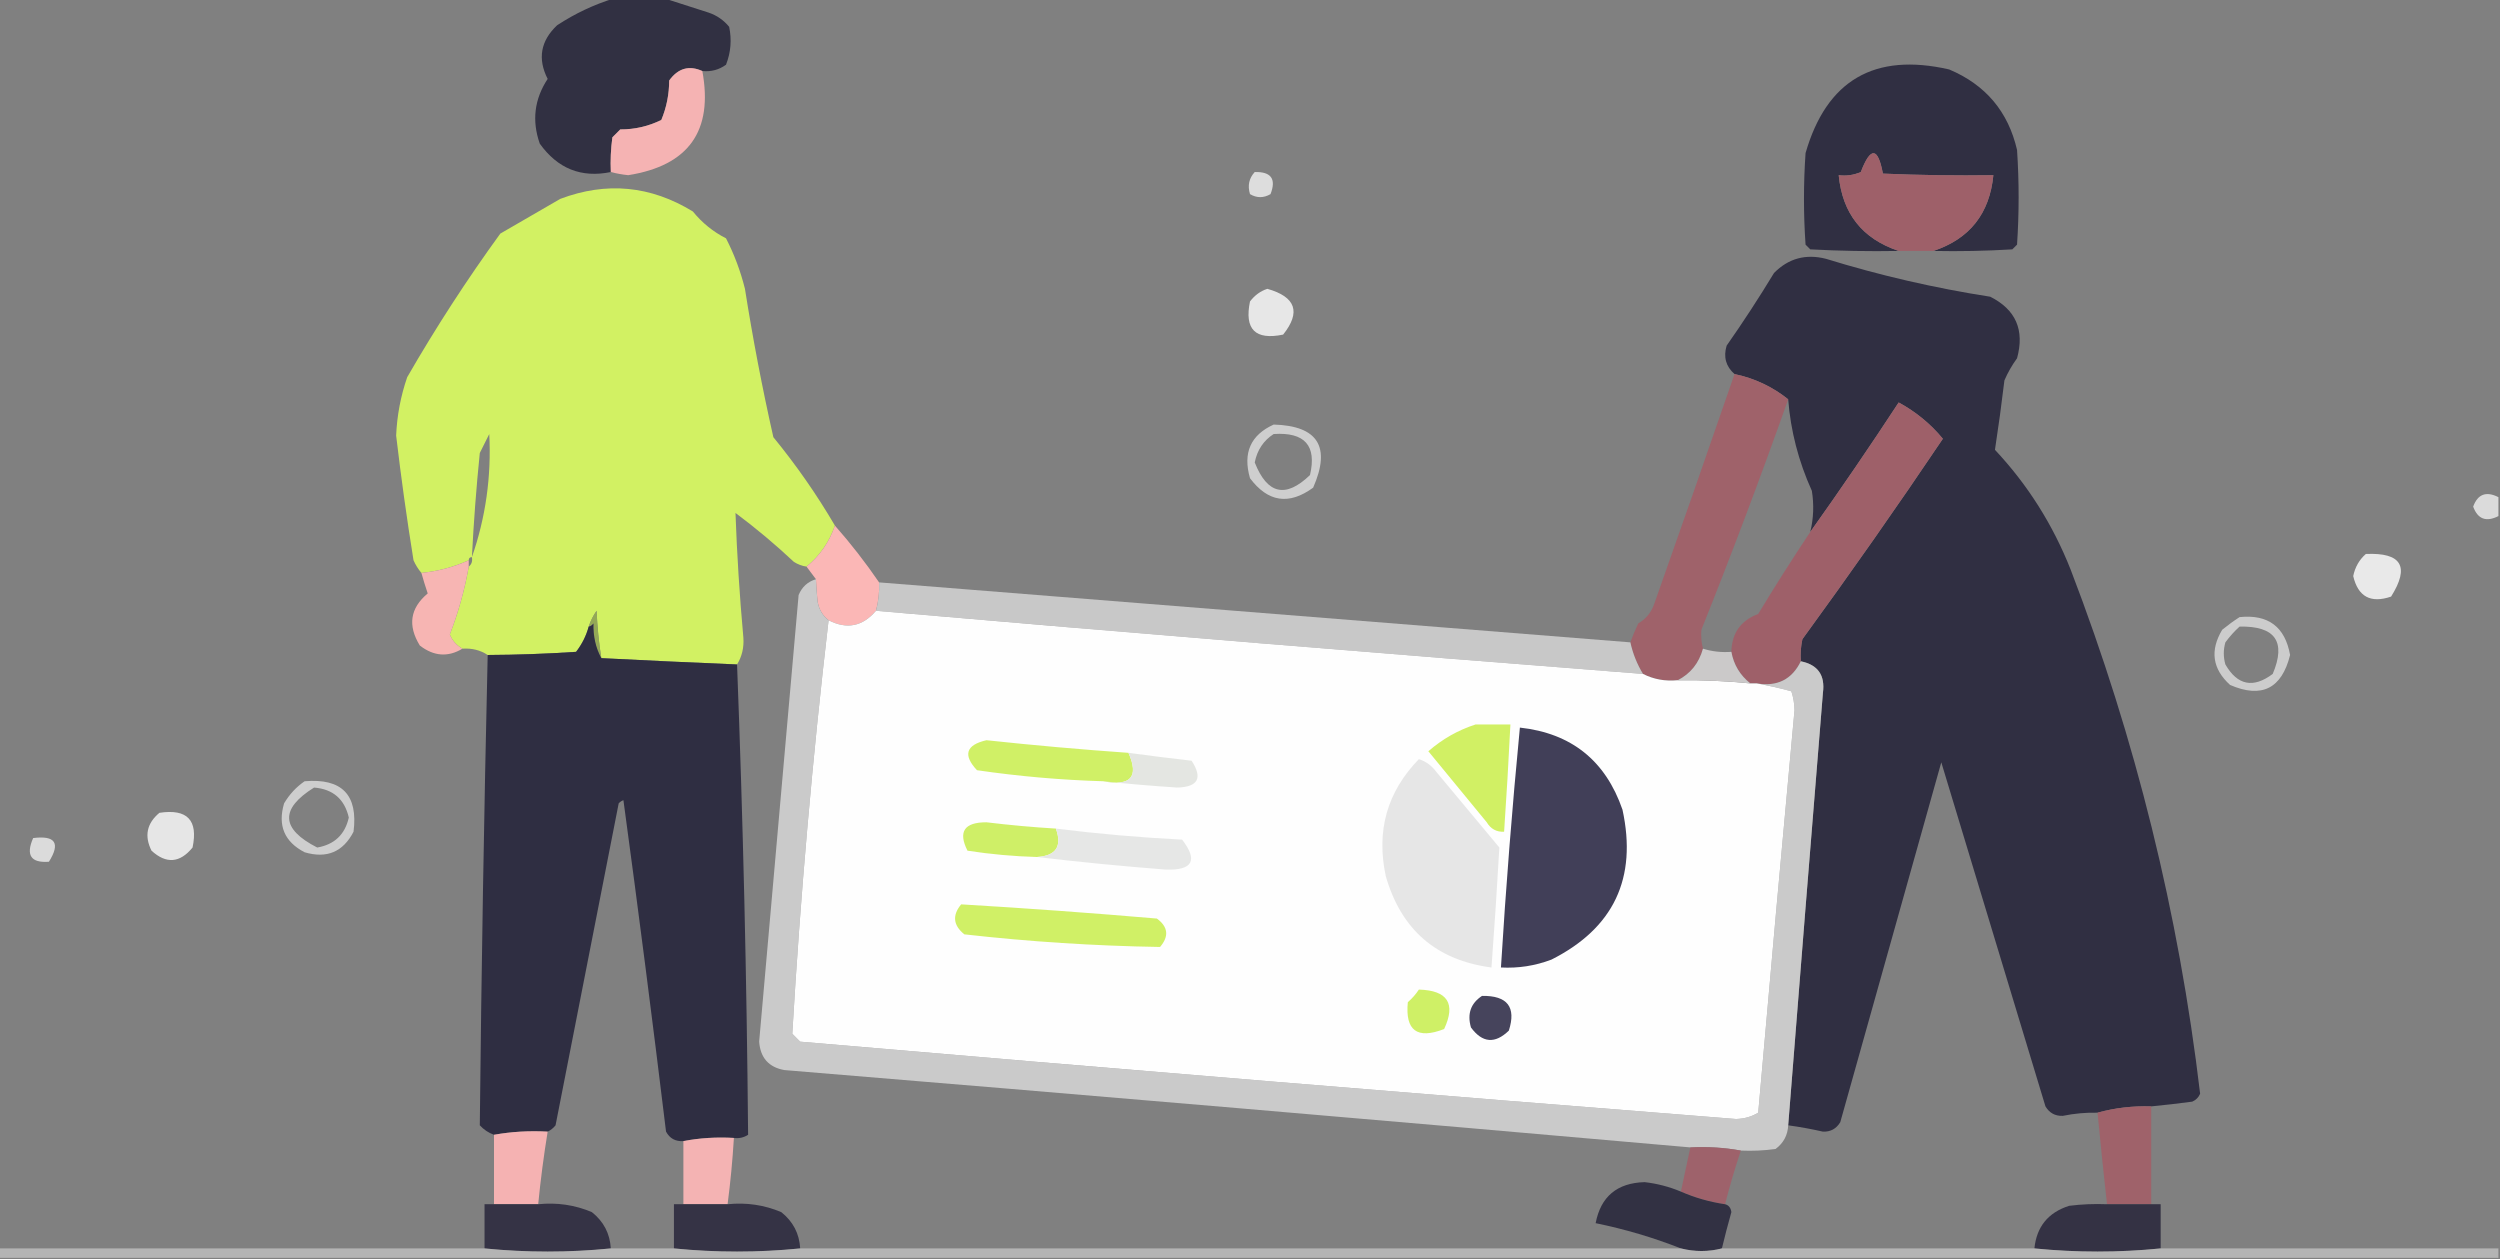 <?xml version="1.0" encoding="UTF-8"?>
<!DOCTYPE svg PUBLIC "-//W3C//DTD SVG 1.1//EN" "http://www.w3.org/Graphics/SVG/1.1/DTD/svg11.dtd">
<svg xmlns="http://www.w3.org/2000/svg" version="1.1" width="792px" height="399px" style="shape-rendering:geometricPrecision; text-rendering:geometricPrecision; image-rendering:optimizeQuality; fill-rule:evenodd; clip-rule:evenodd" xmlns:xlink="http://www.w3.org/1999/xlink">
<rect width="100%" height="100%" fill="#808080" stroke="none"/>
<g><path style="opacity:0.977" fill="#2f2e41" d="M 194.5,-0.5 C 199.833,-0.5 205.167,-0.5 210.5,-0.5C 215.048,0.978 219.714,2.478 224.5,4C 227.102,4.883 229.269,6.383 231,8.5C 231.854,12.625 231.52,16.625 230,20.5C 227.772,22.113 225.272,22.78 222.5,22.5C 218.306,20.612 214.806,21.612 212,25.5C 211.983,29.893 211.15,34.06 209.5,38C 205.433,40.011 201.1,41.011 196.5,41C 195.667,41.833 194.833,42.667 194,43.5C 193.501,47.152 193.335,50.818 193.5,54.5C 184.167,56.427 176.667,53.427 171,45.5C 168.452,38.239 169.285,31.406 173.5,25C 170.257,18.622 171.257,12.955 176.5,8C 182.16,4.288 188.16,1.455 194.5,-0.5 Z"/></g>
<g><path style="opacity:0.973" fill="#2f2e41" d="M 612.5,79.5 C 623.98,75.676 630.314,67.676 631.5,55.5C 619.829,55.666 608.162,55.5 596.5,55C 594.938,46.562 592.604,46.396 589.5,54.5C 587.257,55.474 584.924,55.808 582.5,55.5C 583.663,67.656 589.996,75.656 601.5,79.5C 592.161,79.666 582.827,79.5 573.5,79C 573,78.5 572.5,78 572,77.5C 571.333,67.833 571.333,58.167 572,48.5C 578.656,25.413 593.823,16.579 617.5,22C 629.03,26.86 636.197,35.36 639,47.5C 639.667,57.5 639.667,67.5 639,77.5C 638.5,78 638,78.5 637.5,79C 629.173,79.5 620.84,79.666 612.5,79.5 Z"/></g>
<g><path style="opacity:0.955" fill="#fab5b5" d="M 222.5,22.5 C 226.002,41.479 218.168,52.479 199,55.5C 197.122,55.304 195.288,54.971 193.5,54.5C 193.335,50.818 193.501,47.152 194,43.5C 194.833,42.667 195.667,41.833 196.5,41C 201.1,41.011 205.433,40.011 209.5,38C 211.15,34.06 211.983,29.893 212,25.5C 214.806,21.612 218.306,20.612 222.5,22.5 Z"/></g>
<g><path style="opacity:1" fill="#9e6069" d="M 612.5,79.5 C 608.833,79.5 605.167,79.5 601.5,79.5C 589.996,75.656 583.663,67.656 582.5,55.5C 584.924,55.808 587.257,55.474 589.5,54.5C 592.604,46.396 594.938,46.562 596.5,55C 608.162,55.5 619.829,55.666 631.5,55.5C 630.314,67.676 623.98,75.676 612.5,79.5 Z"/></g>
<g><path style="opacity:0.808" fill="#f2f2f2" d="M 397.5,54.5 C 402.708,54.369 404.375,56.702 402.5,61.5C 400.305,62.769 398.139,62.769 396,61.5C 395.185,58.802 395.685,56.468 397.5,54.5 Z"/></g>
<g><path style="opacity:0.999" fill="#d2f163" d="M 264.5,166.5 C 262.733,171.705 259.733,176.038 255.5,179.5C 254.078,179.291 252.745,178.791 251.5,178C 245.611,172.476 239.444,167.31 233,162.5C 233.471,175.663 234.305,188.83 235.5,202C 235.722,205.148 235.055,207.981 233.5,210.5C 219.163,209.903 204.83,209.237 190.5,208.5C 189.719,203.582 189.219,198.582 189,193.5C 187.906,195.078 187.072,196.745 186.5,198.5C 185.705,201.423 184.372,204.09 182.5,206.5C 173.103,207.119 163.77,207.453 154.5,207.5C 152.162,205.96 149.495,205.294 146.5,205.5C 144.648,204.48 143.315,202.98 142.5,201C 145.203,194.019 147.203,186.852 148.5,179.5C 149.404,178.791 149.737,177.791 149.5,176.5C 148.833,176.5 148.5,176.833 148.5,177.5C 143.738,179.642 138.738,180.975 133.5,181.5C 132.496,180.317 131.662,178.984 131,177.5C 128.886,164.368 127.053,151.202 125.5,138C 125.767,131.665 126.934,125.498 129,119.5C 138.046,103.795 147.879,88.628 158.5,74C 164.813,70.366 171.147,66.699 177.5,63C 192.134,57.482 206.134,58.815 219.5,67C 222.421,70.592 225.921,73.425 230,75.5C 232.603,80.559 234.603,85.893 236,91.5C 238.484,107.256 241.484,122.923 245,138.5C 252.259,147.368 258.759,156.701 264.5,166.5 Z M 149.5,176.5 C 150.057,165.484 150.89,154.484 152,143.5C 153,141.5 154,139.5 155,137.5C 155.693,150.97 153.86,163.97 149.5,176.5 Z"/></g>
<g><path style="opacity:0.987" fill="#2f2e41" d="M 681.5,350.5 C 675.596,350.321 669.929,350.988 664.5,352.5C 660.798,352.421 657.132,352.754 653.5,353.5C 651.088,353.594 649.255,352.594 648,350.5C 637,314.167 626,277.833 615,241.5C 604.333,279.5 593.667,317.5 583,355.5C 581.745,357.594 579.912,358.594 577.5,358.5C 573.851,357.67 570.185,357.004 566.5,356.5C 570.111,310.837 573.777,265.17 577.5,219.5C 578.247,213.925 575.914,210.592 570.5,209.5C 570.337,207.143 570.503,204.81 571,202.5C 586.237,181.599 601.071,160.433 615.5,139C 611.622,134.296 606.955,130.462 601.5,127.5C 592.391,141.406 583.058,155.073 573.5,168.5C 574.54,164.22 574.706,159.887 574,155.5C 569.768,146.135 567.268,136.469 566.5,126.5C 561.511,122.507 555.844,119.84 549.5,118.5C 546.76,116.1 545.927,113.1 547,109.5C 552.249,102.004 557.249,94.337 562,86.5C 566.574,81.85 572.074,80.35 578.5,82C 595.516,87.253 612.849,91.253 630.5,94C 638.61,98.064 641.443,104.564 639,113.5C 637.414,115.67 636.08,118.004 635,120.5C 634.114,127.911 633.114,135.244 632,142.5C 642.371,153.565 650.371,166.231 656,180.5C 676.577,234.14 690.243,289.474 697,346.5C 696.5,347.667 695.667,348.5 694.5,349C 690.168,349.583 685.835,350.083 681.5,350.5 Z"/></g>
<g><path style="opacity:0.901" fill="#f2f2f2" d="M 401.5,91.5 C 410.518,94.055 412.185,98.888 406.5,106C 397.667,107.833 394.167,104.333 396,95.5C 397.5,93.531 399.333,92.198 401.5,91.5 Z"/></g>
<g><path style="opacity:0.971" fill="#a06169" d="M 549.5,118.5 C 555.844,119.84 561.511,122.507 566.5,126.5C 557.831,151.004 548.665,175.337 539,199.5C 538.82,201.488 538.986,203.488 539.5,205.5C 538.229,210.089 535.562,213.423 531.5,215.5C 527.556,215.887 523.889,215.22 520.5,213.5C 518.607,210.382 517.274,207.049 516.5,203.5C 517.228,201.488 518.062,199.488 519,197.5C 521.39,196.109 523.057,194.109 524,191.5C 532.606,167.181 541.106,142.847 549.5,118.5 Z"/></g>
<g><path style="opacity:0.991" fill="#9e6069" d="M 570.5,209.5 C 567.691,215.266 563.024,217.599 556.5,216.5C 555.833,216.5 555.167,216.5 554.5,216.5C 551.232,213.905 549.232,210.572 548.5,206.5C 548.629,200.574 551.462,196.574 557,194.5C 562.329,185.682 567.829,177.015 573.5,168.5C 583.058,155.073 592.391,141.406 601.5,127.5C 606.955,130.462 611.622,134.296 615.5,139C 601.071,160.433 586.237,181.599 571,202.5C 570.503,204.81 570.337,207.143 570.5,209.5 Z"/></g>
<g><path style="opacity:0.682" fill="#f2f2f2" d="M 403.5,134.5 C 417.538,134.9 421.704,141.567 416,154.5C 408.349,160.087 401.682,159.087 396,151.5C 393.679,143.489 396.179,137.823 403.5,134.5 Z M 403.5,137.5 C 413.362,136.848 417.195,141.182 415,150.5C 407.305,157.926 401.472,156.593 397.5,146.5C 398.286,142.567 400.286,139.567 403.5,137.5 Z"/></g>
<g><path style="opacity:0.796" fill="#f2f2f2" d="M 791.5,157.5 C 791.5,159.5 791.5,161.5 791.5,163.5C 787.613,165.466 784.946,164.466 783.5,160.5C 784.946,156.534 787.613,155.534 791.5,157.5 Z"/></g>
<g><path style="opacity:0.971" fill="#feb8b7" d="M 264.5,166.5 C 269.518,172.19 274.185,178.19 278.5,184.5C 278.632,187.57 278.299,190.57 277.5,193.5C 273.27,198.468 268.27,199.468 262.5,196.5C 260.59,195.025 259.424,193.025 259,190.5C 258.731,187.873 258.564,185.54 258.5,183.5C 257.5,182.167 256.5,180.833 255.5,179.5C 259.733,176.038 262.733,171.705 264.5,166.5 Z"/></g>
<g><path style="opacity:0.91" fill="#f2f2f2" d="M 749.5,175.5 C 760.818,174.99 763.485,179.49 757.5,189C 751.031,191.211 747.031,189.044 745.5,182.5C 746.086,179.651 747.42,177.318 749.5,175.5 Z"/></g>
<g><path style="opacity:0.943" fill="#feb8b6" d="M 148.5,177.5 C 148.5,178.167 148.5,178.833 148.5,179.5C 147.203,186.852 145.203,194.019 142.5,201C 143.315,202.98 144.648,204.48 146.5,205.5C 141.928,208.261 137.428,207.928 133,204.5C 129.096,198.151 129.93,192.651 135.5,188C 134.77,185.846 134.103,183.679 133.5,181.5C 138.738,180.975 143.738,179.642 148.5,177.5 Z"/></g>
<g><path style="opacity:0.963" fill="#cccccc" d="M 258.5,183.5 C 258.564,185.54 258.731,187.873 259,190.5C 259.424,193.025 260.59,195.025 262.5,196.5C 257.408,239.937 253.574,283.604 251,327.5C 251.833,328.333 252.667,329.167 253.5,330C 352.307,338.522 451.14,346.689 550,354.5C 552.625,354.419 554.959,353.752 557,352.5C 560.73,309.991 564.563,267.491 568.5,225C 568.464,222.906 568.131,220.906 567.5,219C 563.759,217.986 560.093,217.153 556.5,216.5C 563.024,217.599 567.691,215.266 570.5,209.5C 575.914,210.592 578.247,213.925 577.5,219.5C 573.777,265.17 570.111,310.837 566.5,356.5C 566.358,359.617 565.024,362.117 562.5,364C 558.848,364.499 555.182,364.665 551.5,364.5C 546.26,363.551 540.927,363.218 535.5,363.5C 439.884,355.065 344.217,346.899 248.5,339C 243.543,338.113 240.877,335.113 240.5,330C 244.693,282.849 248.86,235.683 253,188.5C 254.076,185.921 255.909,184.254 258.5,183.5 Z"/></g>
<g><path style="opacity:0.952" fill="#cccccc" d="M 278.5,184.5 C 357.833,190.833 437.166,197.167 516.5,203.5C 517.274,207.049 518.607,210.382 520.5,213.5C 439.472,207.194 358.472,200.528 277.5,193.5C 278.299,190.57 278.632,187.57 278.5,184.5 Z"/></g>
<g><path style="opacity:1" fill="#fefefe" d="M 277.5,193.5 C 358.472,200.528 439.472,207.194 520.5,213.5C 523.889,215.22 527.556,215.887 531.5,215.5C 539.191,215.403 546.858,215.737 554.5,216.5C 555.167,216.5 555.833,216.5 556.5,216.5C 560.093,217.153 563.759,217.986 567.5,219C 568.131,220.906 568.464,222.906 568.5,225C 564.563,267.491 560.73,309.991 557,352.5C 554.959,353.752 552.625,354.419 550,354.5C 451.14,346.689 352.307,338.522 253.5,330C 252.667,329.167 251.833,328.333 251,327.5C 253.574,283.604 257.408,239.937 262.5,196.5C 268.27,199.468 273.27,198.468 277.5,193.5 Z"/></g>
<g><path style="opacity:1" fill="#94a856" d="M 190.5,208.5 C 188.74,205.299 187.906,201.633 188,197.5C 187.617,198.056 187.117,198.389 186.5,198.5C 187.072,196.745 187.906,195.078 189,193.5C 189.219,198.582 189.719,203.582 190.5,208.5 Z"/></g>
<g><path style="opacity:0.67" fill="#f2f2f2" d="M 709.5,195.5 C 718.563,194.566 723.896,198.566 725.5,207.5C 722.854,218.156 716.521,221.323 706.5,217C 700.884,211.914 700.051,206.081 704,199.5C 705.812,198.023 707.645,196.69 709.5,195.5 Z M 709.5,198.5 C 720.809,198.285 724.309,203.285 720,213.5C 713.838,218.134 708.838,217.134 705,210.5C 704.333,208.167 704.333,205.833 705,203.5C 706.366,201.638 707.866,199.972 709.5,198.5 Z"/></g>
<g><path style="opacity:0.981" fill="#2e2d41" d="M 190.5,208.5 C 204.83,209.237 219.163,209.903 233.5,210.5C 235.404,260.154 236.57,309.821 237,359.5C 235.644,360.38 234.144,360.714 232.5,360.5C 226.974,360.179 221.64,360.512 216.5,361.5C 214.007,361.671 212.174,360.671 211,358.5C 206.745,323.461 202.245,288.461 197.5,253.5C 196.914,253.709 196.414,254.043 196,254.5C 189.333,288.5 182.667,322.5 176,356.5C 175.292,357.381 174.458,358.047 173.5,358.5C 167.642,358.178 161.975,358.511 156.5,359.5C 154.771,358.883 153.271,357.883 152,356.5C 152.513,306.835 153.346,257.168 154.5,207.5C 163.77,207.453 173.103,207.119 182.5,206.5C 184.372,204.09 185.705,201.423 186.5,198.5C 187.117,198.389 187.617,198.056 188,197.5C 187.906,201.633 188.74,205.299 190.5,208.5 Z"/></g>
<g><path style="opacity:0.977" fill="#cccaca" d="M 539.5,205.5 C 542.391,206.403 545.391,206.736 548.5,206.5C 549.232,210.572 551.232,213.905 554.5,216.5C 546.858,215.737 539.191,215.403 531.5,215.5C 535.562,213.423 538.229,210.089 539.5,205.5 Z"/></g>
<g><path style="opacity:1" fill="#d1f064" d="M 467.5,229.5 C 471.167,229.5 474.833,229.5 478.5,229.5C 477.944,240.84 477.277,252.174 476.5,263.5C 474.097,263.607 472.264,262.607 471,260.5C 464.833,253 458.667,245.5 452.5,238C 456.978,234.098 461.978,231.265 467.5,229.5 Z"/></g>
<g><path style="opacity:1" fill="#413f58" d="M 481.5,230.5 C 497.797,232.293 508.63,240.96 514,256.5C 518.723,278.218 511.223,294.051 491.5,304C 486.344,305.962 481.011,306.795 475.5,306.5C 477.059,281.126 479.059,255.793 481.5,230.5 Z"/></g>
<g><path style="opacity:1" fill="#d0f066" d="M 357.5,238.5 C 360.891,246.133 358.224,249.133 349.5,247.5C 336.09,247.105 322.756,245.938 309.5,244C 305,239.172 306,236.005 312.5,234.5C 327.479,236.109 342.479,237.443 357.5,238.5 Z"/></g>
<g><path style="opacity:1" fill="#e4e6e2" d="M 357.5,238.5 C 364.134,239.397 370.801,240.231 377.5,241C 381.068,246.473 379.568,249.306 373,249.5C 365,248.987 357.167,248.321 349.5,247.5C 358.224,249.133 360.891,246.133 357.5,238.5 Z"/></g>
<g><path style="opacity:1" fill="#e6e6e6" d="M 449.5,240.5 C 451.716,241.203 453.549,242.536 455,244.5C 461.667,252.5 468.333,260.5 475,268.5C 474.28,281.142 473.447,293.809 472.5,306.5C 455.028,304.199 443.861,294.533 439,277.5C 435.949,263.168 439.449,250.835 449.5,240.5 Z"/></g>
<g><path style="opacity:0.681" fill="#f2f2f2" d="M 96.5,247.5 C 108.319,246.485 113.486,251.818 112,263.5C 108.677,269.908 103.511,272.075 96.5,270C 90.092,266.677 87.925,261.511 90,254.5C 91.694,251.642 93.861,249.309 96.5,247.5 Z M 99.5,249.5 C 105.484,249.984 109.151,253.151 110.5,259C 109.293,264.373 105.96,267.54 100.5,268.5C 88.966,262.613 88.633,256.28 99.5,249.5 Z"/></g>
<g><path style="opacity:0.892" fill="#f2f2f2" d="M 50.5,257.5 C 59.33,256.162 62.83,259.829 61,268.5C 56.997,273.42 52.663,273.753 48,269.5C 45.668,264.83 46.501,260.83 50.5,257.5 Z"/></g>
<g><path style="opacity:1" fill="#cfef67" d="M 334.5,262.5 C 336.543,268.132 334.543,271.132 328.5,271.5C 321.127,271.292 313.794,270.625 306.5,269.5C 303.467,263.496 305.467,260.496 312.5,260.5C 319.819,261.387 327.153,262.054 334.5,262.5 Z"/></g>
<g><path style="opacity:1" fill="#e6e7e6" d="M 334.5,262.5 C 347.775,264.15 361.108,265.316 374.5,266C 379.545,272.548 377.879,275.715 369.5,275.5C 355.656,274.432 341.989,273.098 328.5,271.5C 334.543,271.132 336.543,268.132 334.5,262.5 Z"/></g>
<g><path style="opacity:0.809" fill="#f1f1f1" d="M 10.5,265.5 C 17.536,264.603 19.203,267.103 15.5,273C 9.788,273.433 8.122,270.933 10.5,265.5 Z"/></g>
<g><path style="opacity:1" fill="#d0f066" d="M 304.5,286.5 C 325.184,287.729 345.851,289.229 366.5,291C 370.072,293.626 370.405,296.626 367.5,300C 346.788,299.663 326.122,298.33 305.5,296C 301.956,293.127 301.623,289.96 304.5,286.5 Z"/></g>
<g><path style="opacity:1" fill="#cff066" d="M 449.5,313.5 C 458.61,313.752 461.277,317.918 457.5,326C 448.956,329.322 445.123,326.489 446,317.5C 447.376,316.295 448.542,314.962 449.5,313.5 Z"/></g>
<g><path style="opacity:1" fill="#46445c" d="M 469.5,315.5 C 477.558,315.373 480.391,319.04 478,326.5C 473.615,330.756 469.615,330.423 466,325.5C 464.756,321.191 465.923,317.858 469.5,315.5 Z"/></g>
<g><path style="opacity:0.957" fill="#a06069" d="M 681.5,350.5 C 681.5,360.833 681.5,371.167 681.5,381.5C 676.833,381.5 672.167,381.5 667.5,381.5C 666.427,371.841 665.427,362.175 664.5,352.5C 669.929,350.988 675.596,350.321 681.5,350.5 Z"/></g>
<g><path style="opacity:0.934" fill="#fdb6b6" d="M 173.5,358.5 C 172.256,366.12 171.256,373.787 170.5,381.5C 165.833,381.5 161.167,381.5 156.5,381.5C 156.5,374.167 156.5,366.833 156.5,359.5C 161.975,358.511 167.642,358.178 173.5,358.5 Z"/></g>
<g><path style="opacity:0.932" fill="#fcb6b6" d="M 232.5,360.5 C 232.08,367.526 231.413,374.526 230.5,381.5C 225.833,381.5 221.167,381.5 216.5,381.5C 216.5,374.833 216.5,368.167 216.5,361.5C 221.64,360.512 226.974,360.179 232.5,360.5 Z"/></g>
<g><path style="opacity:0.968" fill="#9f616a" d="M 535.5,363.5 C 540.927,363.218 546.26,363.551 551.5,364.5C 549.636,370.093 547.97,375.759 546.5,381.5C 541.633,380.784 536.967,379.451 532.5,377.5C 533.5,372.833 534.5,368.167 535.5,363.5 Z"/></g>
<g><path style="opacity:0.95" fill="#2f2e41" d="M 532.5,377.5 C 536.967,379.451 541.633,380.784 546.5,381.5C 547.649,381.791 548.316,382.624 548.5,384C 547.418,387.828 546.418,391.661 545.5,395.5C 541.223,396.597 536.89,396.597 532.5,395.5C 523.82,392.076 514.82,389.409 505.5,387.5C 507.11,379.091 512.276,374.757 521,374.5C 525.008,374.96 528.841,375.96 532.5,377.5 Z"/></g>
<g><path style="opacity:0.964" fill="#323043" d="M 156.5,381.5 C 161.167,381.5 165.833,381.5 170.5,381.5C 176.434,380.889 182.1,381.722 187.5,384C 191.227,386.955 193.227,390.788 193.5,395.5C 180.167,396.833 166.833,396.833 153.5,395.5C 153.5,390.833 153.5,386.167 153.5,381.5C 154.5,381.5 155.5,381.5 156.5,381.5 Z"/></g>
<g><path style="opacity:0.964" fill="#323043" d="M 216.5,381.5 C 221.167,381.5 225.833,381.5 230.5,381.5C 236.434,380.889 242.1,381.722 247.5,384C 251.227,386.955 253.227,390.788 253.5,395.5C 240.167,396.833 226.833,396.833 213.5,395.5C 213.5,390.833 213.5,386.167 213.5,381.5C 214.5,381.5 215.5,381.5 216.5,381.5 Z"/></g>
<g><path style="opacity:0.965" fill="#323043" d="M 667.5,381.5 C 672.167,381.5 676.833,381.5 681.5,381.5C 682.5,381.5 683.5,381.5 684.5,381.5C 684.5,386.167 684.5,390.833 684.5,395.5C 671.167,396.833 657.833,396.833 644.5,395.5C 645.197,388.617 648.864,384.117 655.5,382C 659.486,381.501 663.486,381.334 667.5,381.5 Z"/></g>
<g><path style="opacity:0.688" fill="#cbcbcb" d="M -0.5,395.5 C 50.833,395.5 102.167,395.5 153.5,395.5C 166.833,396.833 180.167,396.833 193.5,395.5C 200.167,395.5 206.833,395.5 213.5,395.5C 226.833,396.833 240.167,396.833 253.5,395.5C 346.5,395.5 439.5,395.5 532.5,395.5C 536.89,396.597 541.223,396.597 545.5,395.5C 578.5,395.5 611.5,395.5 644.5,395.5C 657.833,396.833 671.167,396.833 684.5,395.5C 720.167,395.5 755.833,395.5 791.5,395.5C 791.5,396.5 791.5,397.5 791.5,398.5C 527.5,398.5 263.5,398.5 -0.5,398.5C -0.5,397.5 -0.5,396.5 -0.5,395.5 Z"/></g>
</svg>
